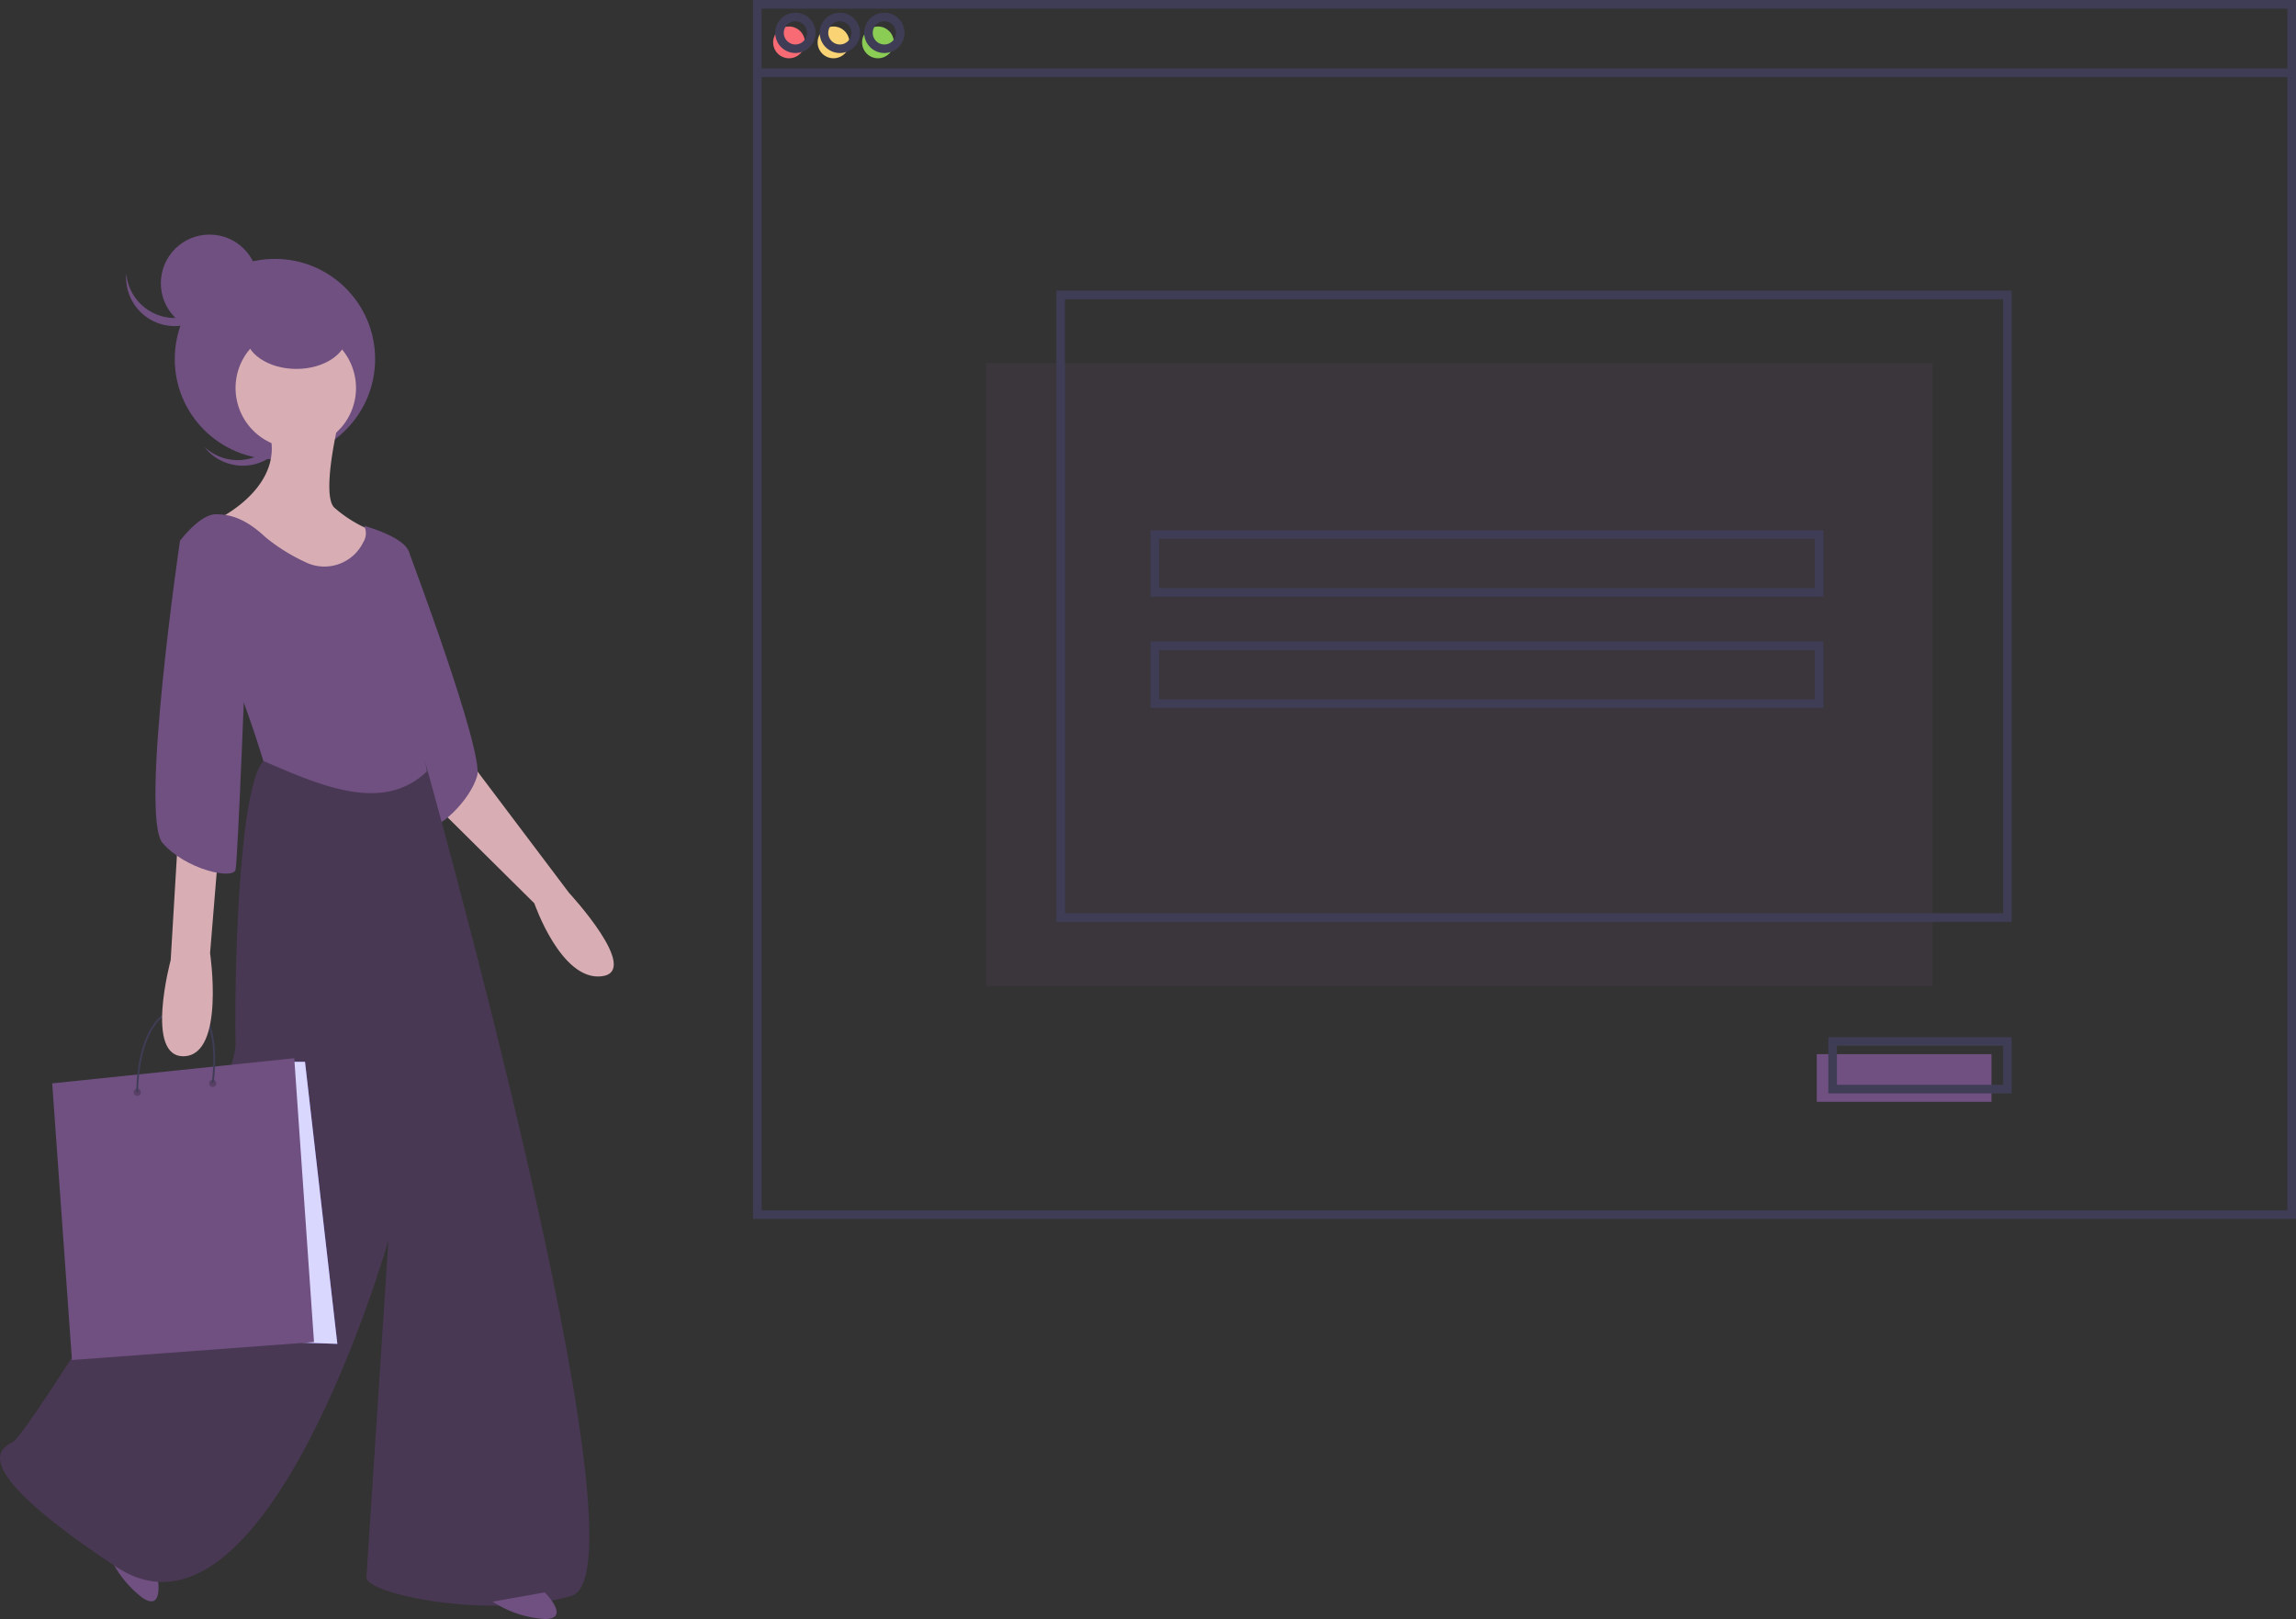 <svg xmlns="http://www.w3.org/2000/svg" width="268.332" height="189.23" viewBox="0 0 268.332 189.23">
  <rect x="0" y="0" width="268.332" height="189.23" fill="#333333" stroke="none"/>
  <g id="undraw_sign_in_e6hj" transform="translate(15.731 -17.5)">
    <g id="undraw_gone_shopping_vwmc" transform="translate(-15.731 44.917)">
      <path id="Path_246" data-name="Path 246" d="M649.643,406.335l2.03,4.737,12.452,16.513s8.527,9.2,3.79,9.745-7.85-8.527-7.85-8.527l-14.618-14.483-1.624-6.632Z" transform="translate(-597.615 -350.638)" fill="#d8aeb4"/>
      <path id="Path_247" data-name="Path 247" d="M698.625,340.168l1.962.549s8.81,23.4,8,26.246-4.467,6.362-6.091,6.091S698.625,340.168,698.625,340.168Z" transform="translate(-652.823 -303.691)" fill="#6f5081"/>
      <path id="Path_248" data-name="Path 248" d="M832.667,748.162s.862,4.317-1.728,2.59a12.53,12.53,0,0,1-3.94-5.069Z" transform="translate(-814.279 -591.413)" fill="#6f5081"/>
      <path id="Path_249" data-name="Path 249" d="M702.721,418.916s27.477,96.912,17.731,99.754-24.093-.271-23.957-2.166,2.572-39.388,2.572-39.388-14.212,49.81-31.808,38.169-13.67-13.806-12.046-14.618,26.123-39.387,25.987-46.561.271-29.642,3.248-33.026Z" transform="translate(-653.671 -359.565)" fill="#493853"/>
      <path id="Path_251" data-name="Path 251" d="M781.055,281.577a5.684,5.684,0,0,0,.706-7.664c.114.107.226.219.333.337a5.685,5.685,0,0,1-8.433,7.625c-.107-.118-.207-.241-.3-.366A5.684,5.684,0,0,0,781.055,281.577Z" transform="translate(-749.457 -256.681)" fill="#6f5081"/>
      <ellipse id="Ellipse_21" data-name="Ellipse 21" cx="11.708" cy="11.708" rx="11.708" ry="11.708" transform="translate(20.423 2.842)" fill="#6f5081"/>
      <path id="Path_252" data-name="Path 252" d="M672.915,760.936s3.113,3.113,0,3.113a12.53,12.53,0,0,1-6.091-2.03Z" transform="translate(-609.247 -602.236)" fill="#6f5081"/>
      <path id="Path_253" data-name="Path 253" d="M754.161,283.7s-2.03,8.392-.541,10.016a15.036,15.036,0,0,0,4.737,2.842l-.542,15.159s-6.226-2.166-6.5-2.436-5.82-9.069-5.82-9.069l-5.414-5.143s8.256-3.925,5.82-10.693S754.161,283.7,754.161,283.7Z" transform="translate(-714.586 -261.836)" fill="#d8aeb4"/>
      <ellipse id="Ellipse_22" data-name="Ellipse 22" cx="7.038" cy="7.038" rx="7.038" ry="7.038" transform="translate(28.748 26.008) rotate(-99.217)" fill="#d8aeb4"/>
      <path id="Path_254" data-name="Path 254" d="M728.78,355.951s-3.113-10.287-4.6-11.64-5.143-14.077-5.143-14.077,2.3-3.113,4.2-3.113,3.655.677,5.82,2.707a21.659,21.659,0,0,0,4.563,2.854,5.048,5.048,0,0,0,6.833-2.281,1.983,1.983,0,0,0,.109-1.926s5.008,1.354,5.279,3.249,0,5.82.406,6.632,1.624,2.03,1.083,7.174a51.356,51.356,0,0,0,.565,11.647C742.833,362,735.828,359.023,728.78,355.951Z" transform="translate(-698.003 -294.433)" fill="#6f5081"/>
      <ellipse id="Ellipse_23" data-name="Ellipse 23" cx="5.955" cy="4.061" rx="5.955" ry="4.061" transform="translate(28.68 7.58)" fill="#6f5081"/>
      <ellipse id="Ellipse_24" data-name="Ellipse 24" cx="5.685" cy="5.685" rx="5.685" ry="5.685" transform="translate(18.799 0)" fill="#6f5081"/>
      <path id="Path_255" data-name="Path 255" d="M806.578,235.411a5.684,5.684,0,0,0,5.664-5.21c.013.156.021.313.021.473a5.685,5.685,0,0,1-11.37,0v0c0-.16.008-.317.021-.474A5.684,5.684,0,0,0,806.578,235.411Z" transform="translate(-786.155 -225.665)" fill="#6f5081"/>
      <path id="Path_256" data-name="Path 256" d="M492.8,420.53h1.891l3.779,32.963-12.464-.418Z" transform="translate(-459.046 -323.841)" fill="#6c63ff"/>
      <path id="Path_257" data-name="Path 257" d="M492.8,420.53h1.891l3.779,32.963-12.464-.418Z" transform="translate(-459.046 -323.841)" fill="#fff" opacity="0.746" style="isolation: isolate"/>
      <path id="Path_258" data-name="Path 258" d="M523.7,419.08l2.309,33.175-28.289,2.1-2.309-32.336Z" transform="translate(-489.311 -322.813)" fill="#6f5081"/>
      <ellipse id="Ellipse_25" data-name="Ellipse 25" cx="0.421" cy="0.421" rx="0.421" ry="0.421" transform="translate(24.441 98.786)" opacity="0.2" style="isolation: isolate"/>
      <ellipse id="Ellipse_26" data-name="Ellipse 26" cx="0.421" cy="0.421" rx="0.421" ry="0.421" transform="translate(15.622 99.835)" opacity="0.2" style="isolation: isolate"/>
      <path id="Path_259" data-name="Path 259" d="M804.208,535.256h.209c0-.09-.148-8.947,4.938-9.763a2.675,2.675,0,0,1,2.434.674c2.1,2.083,1.232,7.965,1.223,8.023l.206.032c.038-.247.892-6.048-1.284-8.2a2.868,2.868,0,0,0-2.614-.735C804.057,526.127,804.2,535.166,804.208,535.256Z" transform="translate(-788.269 -434.998)" fill="#3f3d56"/>
      <path id="Path_260" data-name="Path 260" d="M800.478,402.142l.677,7.58L799.8,432.46s-3.113,11.5,1.624,11.234,2.978-12.046,2.978-12.046l2.166-26.394Z" transform="translate(-779.851 -347.662)" fill="#d8aeb4"/>
      <path id="Path_261" data-name="Path 261" d="M798.192,331.315l-3.519,1.895s-4.737,32.2-2.03,35.312,8.256,4.331,8.527,3.113,1.218-25.972,1.218-25.972Z" transform="translate(-773.641 -297.409)" fill="#6f5081"/>
    </g>
    <g id="undraw_upload_image_iwej" transform="translate(-29.89 17.5)">
      <rect id="Rectangle_235" data-name="Rectangle 235" width="110.643" height="72.772" transform="translate(129.392 42.455)" fill="rgba(111,80,129,0.13)"/>
      <rect id="Rectangle_236" data-name="Rectangle 236" width="179.33" height="141.459" transform="translate(102.66 0.5)" fill="none" stroke="#3f3d56" stroke-miterlimit="10" stroke-width="1"/>
      <line id="Line_18" data-name="Line 18" x2="179" transform="translate(103 8.5)" fill="none" stroke="#3f3d56" stroke-miterlimit="10" stroke-width="1"/>
      <circle id="Ellipse_53" data-name="Ellipse 53" cx="1.856" cy="1.856" r="1.856" transform="translate(104.516 3.099)" fill="#f86b75"/>
      <circle id="Ellipse_54" data-name="Ellipse 54" cx="1.856" cy="1.856" r="1.856" transform="translate(109.714 3.099)" fill="#fad375"/>
      <circle id="Ellipse_55" data-name="Ellipse 55" cx="1.856" cy="1.856" r="1.856" transform="translate(114.912 3.099)" fill="#8bcc55"/>
      <circle id="Ellipse_56" data-name="Ellipse 56" cx="1.856" cy="1.856" r="1.856" transform="translate(105.259 1.985)" fill="none" stroke="#3f3d56" stroke-miterlimit="10" stroke-width="1"/>
      <circle id="Ellipse_57" data-name="Ellipse 57" cx="1.856" cy="1.856" r="1.856" transform="translate(110.457 1.985)" fill="none" stroke="#3f3d56" stroke-miterlimit="10" stroke-width="1"/>
      <circle id="Ellipse_58" data-name="Ellipse 58" cx="1.856" cy="1.856" r="1.856" transform="translate(115.655 1.985)" fill="none" stroke="#3f3d56" stroke-miterlimit="10" stroke-width="1"/>
      <rect id="Rectangle_237" data-name="Rectangle 237" width="110.643" height="72.772" transform="translate(138.118 34.472)" fill="none" stroke="#3f3d56" stroke-miterlimit="10" stroke-width="1"/>
      <rect id="Rectangle_238" data-name="Rectangle 238" width="20.421" height="5.569" transform="translate(226.483 123.209)" fill="#6f5081"/>
      <rect id="Rectangle_239" data-name="Rectangle 239" width="20.421" height="5.569" transform="translate(228.34 121.724)" fill="none" stroke="#3f3d56" stroke-miterlimit="10" stroke-width="1"/>
      <rect id="Rectangle_240" data-name="Rectangle 240" width="77.643" height="6.772" transform="translate(149.117 62.473)" fill="none" stroke="#3f3d56" stroke-miterlimit="10" stroke-width="1"/>
      <rect id="Rectangle_241" data-name="Rectangle 241" width="77.643" height="6.772" transform="translate(149.117 75.473)" fill="none" stroke="#3f3d56" stroke-miterlimit="10" stroke-width="1"/>
    </g>
  </g>
</svg>
